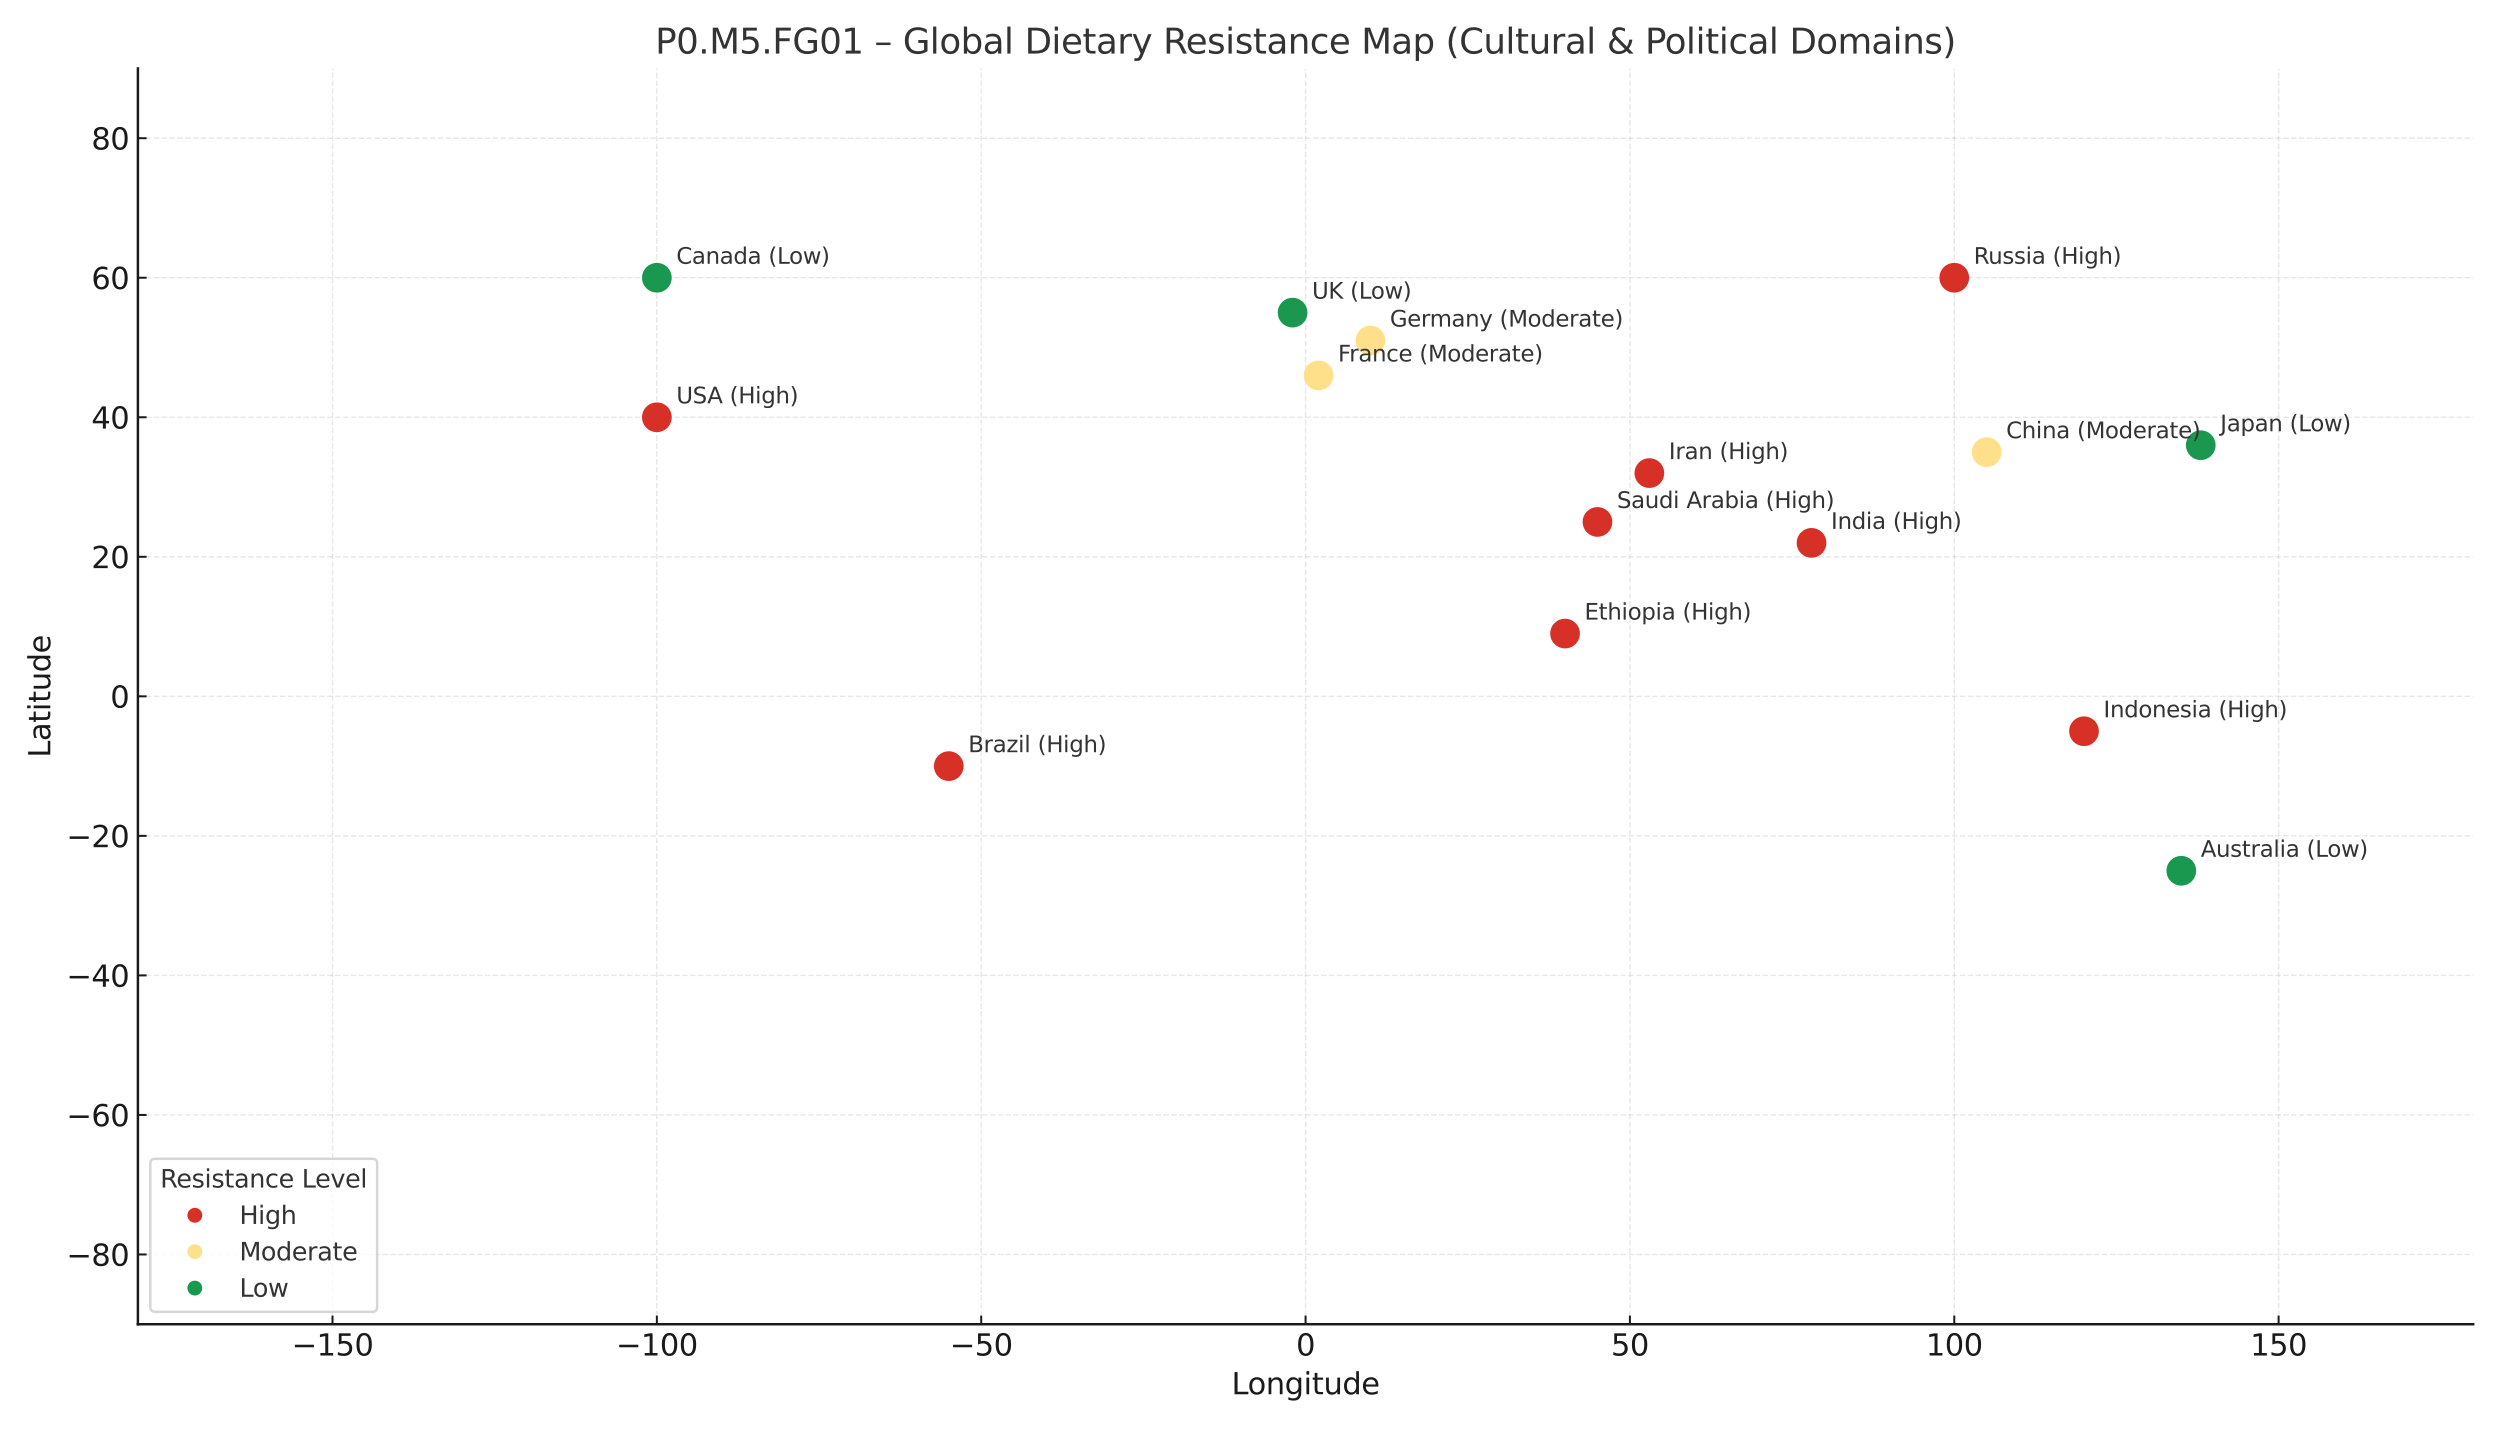<?xml version="1.0" encoding="utf-8" standalone="no"?>
<!DOCTYPE svg PUBLIC "-//W3C//DTD SVG 1.1//EN"
  "http://www.w3.org/Graphics/SVG/1.1/DTD/svg11.dtd">
<svg xmlns:xlink="http://www.w3.org/1999/xlink" width="1008pt" height="576pt" viewBox="0 0 1008 576" xmlns="http://www.w3.org/2000/svg" version="1.1">
 <defs>
  <style type="text/css">*{stroke-linejoin: round; stroke-linecap: butt}</style>
 </defs>
 <g id="figure_1">
  <g id="patch_1">
   <path d="M 0 576 
L 1008 576 
L 1008 0 
L 0 0 
z
" style="fill: #ffffff"/>
  </g>
  <g id="axes_1">
   <g id="patch_2">
    <path d="M 55.605 533.94 
L 997.2 533.94 
L 997.2 27.6 
L 55.605 27.6 
z
" style="fill: #ffffff"/>
   </g>
   <g id="matplotlib.axis_1">
    <g id="xtick_1">
     <g id="line2d_1">
      <path d="M 134.071 533.94 
L 134.071 27.6 
" clip-path="url(#pf8f046977d)" style="fill: none; stroke-dasharray: 2.22,0.96; stroke-dashoffset: 0; stroke: #b0b0b0; stroke-opacity: 0.3; stroke-width: 0.6"/>
     </g>
     <g id="line2d_2">
      <defs>
       <path id="me924669589" d="M 0 0 
L 0 -3.5 
" style="stroke: #1a1a1a; stroke-width: 0.8"/>
      </defs>
      <g>
       <use xlink:href="#me924669589" x="134.071" y="533.94" style="fill: #1a1a1a; stroke: #1a1a1a; stroke-width: 0.8"/>
      </g>
     </g>
     <g id="text_1">
      <!-- −150 -->
      <g style="fill: #1a1a1a" transform="translate(117.591 546.558) scale(0.12 -0.12)">
       <defs>
        <path id="DejaVuSans-2212" d="M 678 2272 
L 4684 2272 
L 4684 1741 
L 678 1741 
L 678 2272 
z
" transform="scale(0.016)"/>
        <path id="DejaVuSans-31" d="M 794 531 
L 1825 531 
L 1825 4091 
L 703 3866 
L 703 4441 
L 1819 4666 
L 2450 4666 
L 2450 531 
L 3481 531 
L 3481 0 
L 794 0 
L 794 531 
z
" transform="scale(0.016)"/>
        <path id="DejaVuSans-35" d="M 691 4666 
L 3169 4666 
L 3169 4134 
L 1269 4134 
L 1269 2991 
Q 1406 3038 1543 3061 
Q 1681 3084 1819 3084 
Q 2600 3084 3056 2656 
Q 3513 2228 3513 1497 
Q 3513 744 3044 326 
Q 2575 -91 1722 -91 
Q 1428 -91 1123 -41 
Q 819 9 494 109 
L 494 744 
Q 775 591 1075 516 
Q 1375 441 1709 441 
Q 2250 441 2565 725 
Q 2881 1009 2881 1497 
Q 2881 1984 2565 2268 
Q 2250 2553 1709 2553 
Q 1456 2553 1204 2497 
Q 953 2441 691 2322 
L 691 4666 
z
" transform="scale(0.016)"/>
        <path id="DejaVuSans-30" d="M 2034 4250 
Q 1547 4250 1301 3770 
Q 1056 3291 1056 2328 
Q 1056 1369 1301 889 
Q 1547 409 2034 409 
Q 2525 409 2770 889 
Q 3016 1369 3016 2328 
Q 3016 3291 2770 3770 
Q 2525 4250 2034 4250 
z
M 2034 4750 
Q 2819 4750 3233 4129 
Q 3647 3509 3647 2328 
Q 3647 1150 3233 529 
Q 2819 -91 2034 -91 
Q 1250 -91 836 529 
Q 422 1150 422 2328 
Q 422 3509 836 4129 
Q 1250 4750 2034 4750 
z
" transform="scale(0.016)"/>
       </defs>
       <use xlink:href="#DejaVuSans-2212"/>
       <use xlink:href="#DejaVuSans-31" x="83.789"/>
       <use xlink:href="#DejaVuSans-35" x="147.412"/>
       <use xlink:href="#DejaVuSans-30" x="211.035"/>
      </g>
     </g>
    </g>
    <g id="xtick_2">
     <g id="line2d_3">
      <path d="M 264.848 533.94 
L 264.848 27.6 
" clip-path="url(#pf8f046977d)" style="fill: none; stroke-dasharray: 2.22,0.96; stroke-dashoffset: 0; stroke: #b0b0b0; stroke-opacity: 0.3; stroke-width: 0.6"/>
     </g>
     <g id="line2d_4">
      <g>
       <use xlink:href="#me924669589" x="264.848" y="533.94" style="fill: #1a1a1a; stroke: #1a1a1a; stroke-width: 0.8"/>
      </g>
     </g>
     <g id="text_2">
      <!-- −100 -->
      <g style="fill: #1a1a1a" transform="translate(248.368 546.558) scale(0.12 -0.12)">
       <use xlink:href="#DejaVuSans-2212"/>
       <use xlink:href="#DejaVuSans-31" x="83.789"/>
       <use xlink:href="#DejaVuSans-30" x="147.412"/>
       <use xlink:href="#DejaVuSans-30" x="211.035"/>
      </g>
     </g>
    </g>
    <g id="xtick_3">
     <g id="line2d_5">
      <path d="M 395.625 533.94 
L 395.625 27.6 
" clip-path="url(#pf8f046977d)" style="fill: none; stroke-dasharray: 2.22,0.96; stroke-dashoffset: 0; stroke: #b0b0b0; stroke-opacity: 0.3; stroke-width: 0.6"/>
     </g>
     <g id="line2d_6">
      <g>
       <use xlink:href="#me924669589" x="395.625" y="533.94" style="fill: #1a1a1a; stroke: #1a1a1a; stroke-width: 0.8"/>
      </g>
     </g>
     <g id="text_3">
      <!-- −50 -->
      <g style="fill: #1a1a1a" transform="translate(382.963 546.558) scale(0.12 -0.12)">
       <use xlink:href="#DejaVuSans-2212"/>
       <use xlink:href="#DejaVuSans-35" x="83.789"/>
       <use xlink:href="#DejaVuSans-30" x="147.412"/>
      </g>
     </g>
    </g>
    <g id="xtick_4">
     <g id="line2d_7">
      <path d="M 526.403 533.94 
L 526.403 27.6 
" clip-path="url(#pf8f046977d)" style="fill: none; stroke-dasharray: 2.22,0.96; stroke-dashoffset: 0; stroke: #b0b0b0; stroke-opacity: 0.3; stroke-width: 0.6"/>
     </g>
     <g id="line2d_8">
      <g>
       <use xlink:href="#me924669589" x="526.403" y="533.94" style="fill: #1a1a1a; stroke: #1a1a1a; stroke-width: 0.8"/>
      </g>
     </g>
     <g id="text_4">
      <!-- 0 -->
      <g style="fill: #1a1a1a" transform="translate(522.585 546.558) scale(0.12 -0.12)">
       <use xlink:href="#DejaVuSans-30"/>
      </g>
     </g>
    </g>
    <g id="xtick_5">
     <g id="line2d_9">
      <path d="M 657.18 533.94 
L 657.18 27.6 
" clip-path="url(#pf8f046977d)" style="fill: none; stroke-dasharray: 2.22,0.96; stroke-dashoffset: 0; stroke: #b0b0b0; stroke-opacity: 0.3; stroke-width: 0.6"/>
     </g>
     <g id="line2d_10">
      <g>
       <use xlink:href="#me924669589" x="657.18" y="533.94" style="fill: #1a1a1a; stroke: #1a1a1a; stroke-width: 0.8"/>
      </g>
     </g>
     <g id="text_5">
      <!-- 50 -->
      <g style="fill: #1a1a1a" transform="translate(649.545 546.558) scale(0.12 -0.12)">
       <use xlink:href="#DejaVuSans-35"/>
       <use xlink:href="#DejaVuSans-30" x="63.623"/>
      </g>
     </g>
    </g>
    <g id="xtick_6">
     <g id="line2d_11">
      <path d="M 787.957 533.94 
L 787.957 27.6 
" clip-path="url(#pf8f046977d)" style="fill: none; stroke-dasharray: 2.22,0.96; stroke-dashoffset: 0; stroke: #b0b0b0; stroke-opacity: 0.3; stroke-width: 0.6"/>
     </g>
     <g id="line2d_12">
      <g>
       <use xlink:href="#me924669589" x="787.957" y="533.94" style="fill: #1a1a1a; stroke: #1a1a1a; stroke-width: 0.8"/>
      </g>
     </g>
     <g id="text_6">
      <!-- 100 -->
      <g style="fill: #1a1a1a" transform="translate(776.504 546.558) scale(0.12 -0.12)">
       <use xlink:href="#DejaVuSans-31"/>
       <use xlink:href="#DejaVuSans-30" x="63.623"/>
       <use xlink:href="#DejaVuSans-30" x="127.246"/>
      </g>
     </g>
    </g>
    <g id="xtick_7">
     <g id="line2d_13">
      <path d="M 918.734 533.94 
L 918.734 27.6 
" clip-path="url(#pf8f046977d)" style="fill: none; stroke-dasharray: 2.22,0.96; stroke-dashoffset: 0; stroke: #b0b0b0; stroke-opacity: 0.3; stroke-width: 0.6"/>
     </g>
     <g id="line2d_14">
      <g>
       <use xlink:href="#me924669589" x="918.734" y="533.94" style="fill: #1a1a1a; stroke: #1a1a1a; stroke-width: 0.8"/>
      </g>
     </g>
     <g id="text_7">
      <!-- 150 -->
      <g style="fill: #1a1a1a" transform="translate(907.281 546.558) scale(0.12 -0.12)">
       <use xlink:href="#DejaVuSans-31"/>
       <use xlink:href="#DejaVuSans-35" x="63.623"/>
       <use xlink:href="#DejaVuSans-30" x="127.246"/>
      </g>
     </g>
    </g>
    <g id="text_8">
     <!-- Longitude -->
     <g style="fill: #1a1a1a" transform="translate(496.559 562.172) scale(0.12 -0.12)">
      <defs>
       <path id="DejaVuSans-4c" d="M 628 4666 
L 1259 4666 
L 1259 531 
L 3531 531 
L 3531 0 
L 628 0 
L 628 4666 
z
" transform="scale(0.016)"/>
       <path id="DejaVuSans-6f" d="M 1959 3097 
Q 1497 3097 1228 2736 
Q 959 2375 959 1747 
Q 959 1119 1226 758 
Q 1494 397 1959 397 
Q 2419 397 2687 759 
Q 2956 1122 2956 1747 
Q 2956 2369 2687 2733 
Q 2419 3097 1959 3097 
z
M 1959 3584 
Q 2709 3584 3137 3096 
Q 3566 2609 3566 1747 
Q 3566 888 3137 398 
Q 2709 -91 1959 -91 
Q 1206 -91 779 398 
Q 353 888 353 1747 
Q 353 2609 779 3096 
Q 1206 3584 1959 3584 
z
" transform="scale(0.016)"/>
       <path id="DejaVuSans-6e" d="M 3513 2113 
L 3513 0 
L 2938 0 
L 2938 2094 
Q 2938 2591 2744 2837 
Q 2550 3084 2163 3084 
Q 1697 3084 1428 2787 
Q 1159 2491 1159 1978 
L 1159 0 
L 581 0 
L 581 3500 
L 1159 3500 
L 1159 2956 
Q 1366 3272 1645 3428 
Q 1925 3584 2291 3584 
Q 2894 3584 3203 3211 
Q 3513 2838 3513 2113 
z
" transform="scale(0.016)"/>
       <path id="DejaVuSans-67" d="M 2906 1791 
Q 2906 2416 2648 2759 
Q 2391 3103 1925 3103 
Q 1463 3103 1205 2759 
Q 947 2416 947 1791 
Q 947 1169 1205 825 
Q 1463 481 1925 481 
Q 2391 481 2648 825 
Q 2906 1169 2906 1791 
z
M 3481 434 
Q 3481 -459 3084 -895 
Q 2688 -1331 1869 -1331 
Q 1566 -1331 1297 -1286 
Q 1028 -1241 775 -1147 
L 775 -588 
Q 1028 -725 1275 -790 
Q 1522 -856 1778 -856 
Q 2344 -856 2625 -561 
Q 2906 -266 2906 331 
L 2906 616 
Q 2728 306 2450 153 
Q 2172 0 1784 0 
Q 1141 0 747 490 
Q 353 981 353 1791 
Q 353 2603 747 3093 
Q 1141 3584 1784 3584 
Q 2172 3584 2450 3431 
Q 2728 3278 2906 2969 
L 2906 3500 
L 3481 3500 
L 3481 434 
z
" transform="scale(0.016)"/>
       <path id="DejaVuSans-69" d="M 603 3500 
L 1178 3500 
L 1178 0 
L 603 0 
L 603 3500 
z
M 603 4863 
L 1178 4863 
L 1178 4134 
L 603 4134 
L 603 4863 
z
" transform="scale(0.016)"/>
       <path id="DejaVuSans-74" d="M 1172 4494 
L 1172 3500 
L 2356 3500 
L 2356 3053 
L 1172 3053 
L 1172 1153 
Q 1172 725 1289 603 
Q 1406 481 1766 481 
L 2356 481 
L 2356 0 
L 1766 0 
Q 1100 0 847 248 
Q 594 497 594 1153 
L 594 3053 
L 172 3053 
L 172 3500 
L 594 3500 
L 594 4494 
L 1172 4494 
z
" transform="scale(0.016)"/>
       <path id="DejaVuSans-75" d="M 544 1381 
L 544 3500 
L 1119 3500 
L 1119 1403 
Q 1119 906 1312 657 
Q 1506 409 1894 409 
Q 2359 409 2629 706 
Q 2900 1003 2900 1516 
L 2900 3500 
L 3475 3500 
L 3475 0 
L 2900 0 
L 2900 538 
Q 2691 219 2414 64 
Q 2138 -91 1772 -91 
Q 1169 -91 856 284 
Q 544 659 544 1381 
z
M 1991 3584 
L 1991 3584 
z
" transform="scale(0.016)"/>
       <path id="DejaVuSans-64" d="M 2906 2969 
L 2906 4863 
L 3481 4863 
L 3481 0 
L 2906 0 
L 2906 525 
Q 2725 213 2448 61 
Q 2172 -91 1784 -91 
Q 1150 -91 751 415 
Q 353 922 353 1747 
Q 353 2572 751 3078 
Q 1150 3584 1784 3584 
Q 2172 3584 2448 3432 
Q 2725 3281 2906 2969 
z
M 947 1747 
Q 947 1113 1208 752 
Q 1469 391 1925 391 
Q 2381 391 2643 752 
Q 2906 1113 2906 1747 
Q 2906 2381 2643 2742 
Q 2381 3103 1925 3103 
Q 1469 3103 1208 2742 
Q 947 2381 947 1747 
z
" transform="scale(0.016)"/>
       <path id="DejaVuSans-65" d="M 3597 1894 
L 3597 1613 
L 953 1613 
Q 991 1019 1311 708 
Q 1631 397 2203 397 
Q 2534 397 2845 478 
Q 3156 559 3463 722 
L 3463 178 
Q 3153 47 2828 -22 
Q 2503 -91 2169 -91 
Q 1331 -91 842 396 
Q 353 884 353 1716 
Q 353 2575 817 3079 
Q 1281 3584 2069 3584 
Q 2775 3584 3186 3129 
Q 3597 2675 3597 1894 
z
M 3022 2063 
Q 3016 2534 2758 2815 
Q 2500 3097 2075 3097 
Q 1594 3097 1305 2825 
Q 1016 2553 972 2059 
L 3022 2063 
z
" transform="scale(0.016)"/>
      </defs>
      <use xlink:href="#DejaVuSans-4c"/>
      <use xlink:href="#DejaVuSans-6f" x="53.963"/>
      <use xlink:href="#DejaVuSans-6e" x="115.145"/>
      <use xlink:href="#DejaVuSans-67" x="178.523"/>
      <use xlink:href="#DejaVuSans-69" x="242"/>
      <use xlink:href="#DejaVuSans-74" x="269.783"/>
      <use xlink:href="#DejaVuSans-75" x="308.992"/>
      <use xlink:href="#DejaVuSans-64" x="372.371"/>
      <use xlink:href="#DejaVuSans-65" x="435.848"/>
     </g>
    </g>
   </g>
   <g id="matplotlib.axis_2">
    <g id="ytick_1">
     <g id="line2d_15">
      <path d="M 55.605 505.81 
L 997.2 505.81 
" clip-path="url(#pf8f046977d)" style="fill: none; stroke-dasharray: 2.22,0.96; stroke-dashoffset: 0; stroke: #b0b0b0; stroke-opacity: 0.3; stroke-width: 0.6"/>
     </g>
     <g id="line2d_16">
      <defs>
       <path id="m0f6e912677" d="M 0 0 
L 3.5 0 
" style="stroke: #1a1a1a; stroke-width: 0.8"/>
      </defs>
      <g>
       <use xlink:href="#m0f6e912677" x="55.605" y="505.81" style="fill: #1a1a1a; stroke: #1a1a1a; stroke-width: 0.8"/>
      </g>
     </g>
     <g id="text_9">
      <!-- −80 -->
      <g style="fill: #1a1a1a" transform="translate(26.779 510.369) scale(0.12 -0.12)">
       <defs>
        <path id="DejaVuSans-38" d="M 2034 2216 
Q 1584 2216 1326 1975 
Q 1069 1734 1069 1313 
Q 1069 891 1326 650 
Q 1584 409 2034 409 
Q 2484 409 2743 651 
Q 3003 894 3003 1313 
Q 3003 1734 2745 1975 
Q 2488 2216 2034 2216 
z
M 1403 2484 
Q 997 2584 770 2862 
Q 544 3141 544 3541 
Q 544 4100 942 4425 
Q 1341 4750 2034 4750 
Q 2731 4750 3128 4425 
Q 3525 4100 3525 3541 
Q 3525 3141 3298 2862 
Q 3072 2584 2669 2484 
Q 3125 2378 3379 2068 
Q 3634 1759 3634 1313 
Q 3634 634 3220 271 
Q 2806 -91 2034 -91 
Q 1263 -91 848 271 
Q 434 634 434 1313 
Q 434 1759 690 2068 
Q 947 2378 1403 2484 
z
M 1172 3481 
Q 1172 3119 1398 2916 
Q 1625 2713 2034 2713 
Q 2441 2713 2670 2916 
Q 2900 3119 2900 3481 
Q 2900 3844 2670 4047 
Q 2441 4250 2034 4250 
Q 1625 4250 1398 4047 
Q 1172 3844 1172 3481 
z
" transform="scale(0.016)"/>
       </defs>
       <use xlink:href="#DejaVuSans-2212"/>
       <use xlink:href="#DejaVuSans-38" x="83.789"/>
       <use xlink:href="#DejaVuSans-30" x="147.412"/>
      </g>
     </g>
    </g>
    <g id="ytick_2">
     <g id="line2d_17">
      <path d="M 55.605 449.55 
L 997.2 449.55 
" clip-path="url(#pf8f046977d)" style="fill: none; stroke-dasharray: 2.22,0.96; stroke-dashoffset: 0; stroke: #b0b0b0; stroke-opacity: 0.3; stroke-width: 0.6"/>
     </g>
     <g id="line2d_18">
      <g>
       <use xlink:href="#m0f6e912677" x="55.605" y="449.55" style="fill: #1a1a1a; stroke: #1a1a1a; stroke-width: 0.8"/>
      </g>
     </g>
     <g id="text_10">
      <!-- −60 -->
      <g style="fill: #1a1a1a" transform="translate(26.779 454.109) scale(0.12 -0.12)">
       <defs>
        <path id="DejaVuSans-36" d="M 2113 2584 
Q 1688 2584 1439 2293 
Q 1191 2003 1191 1497 
Q 1191 994 1439 701 
Q 1688 409 2113 409 
Q 2538 409 2786 701 
Q 3034 994 3034 1497 
Q 3034 2003 2786 2293 
Q 2538 2584 2113 2584 
z
M 3366 4563 
L 3366 3988 
Q 3128 4100 2886 4159 
Q 2644 4219 2406 4219 
Q 1781 4219 1451 3797 
Q 1122 3375 1075 2522 
Q 1259 2794 1537 2939 
Q 1816 3084 2150 3084 
Q 2853 3084 3261 2657 
Q 3669 2231 3669 1497 
Q 3669 778 3244 343 
Q 2819 -91 2113 -91 
Q 1303 -91 875 529 
Q 447 1150 447 2328 
Q 447 3434 972 4092 
Q 1497 4750 2381 4750 
Q 2619 4750 2861 4703 
Q 3103 4656 3366 4563 
z
" transform="scale(0.016)"/>
       </defs>
       <use xlink:href="#DejaVuSans-2212"/>
       <use xlink:href="#DejaVuSans-36" x="83.789"/>
       <use xlink:href="#DejaVuSans-30" x="147.412"/>
      </g>
     </g>
    </g>
    <g id="ytick_3">
     <g id="line2d_19">
      <path d="M 55.605 393.29 
L 997.2 393.29 
" clip-path="url(#pf8f046977d)" style="fill: none; stroke-dasharray: 2.22,0.96; stroke-dashoffset: 0; stroke: #b0b0b0; stroke-opacity: 0.3; stroke-width: 0.6"/>
     </g>
     <g id="line2d_20">
      <g>
       <use xlink:href="#m0f6e912677" x="55.605" y="393.29" style="fill: #1a1a1a; stroke: #1a1a1a; stroke-width: 0.8"/>
      </g>
     </g>
     <g id="text_11">
      <!-- −40 -->
      <g style="fill: #1a1a1a" transform="translate(26.779 397.849) scale(0.12 -0.12)">
       <defs>
        <path id="DejaVuSans-34" d="M 2419 4116 
L 825 1625 
L 2419 1625 
L 2419 4116 
z
M 2253 4666 
L 3047 4666 
L 3047 1625 
L 3713 1625 
L 3713 1100 
L 3047 1100 
L 3047 0 
L 2419 0 
L 2419 1100 
L 313 1100 
L 313 1709 
L 2253 4666 
z
" transform="scale(0.016)"/>
       </defs>
       <use xlink:href="#DejaVuSans-2212"/>
       <use xlink:href="#DejaVuSans-34" x="83.789"/>
       <use xlink:href="#DejaVuSans-30" x="147.412"/>
      </g>
     </g>
    </g>
    <g id="ytick_4">
     <g id="line2d_21">
      <path d="M 55.605 337.03 
L 997.2 337.03 
" clip-path="url(#pf8f046977d)" style="fill: none; stroke-dasharray: 2.22,0.96; stroke-dashoffset: 0; stroke: #b0b0b0; stroke-opacity: 0.3; stroke-width: 0.6"/>
     </g>
     <g id="line2d_22">
      <g>
       <use xlink:href="#m0f6e912677" x="55.605" y="337.03" style="fill: #1a1a1a; stroke: #1a1a1a; stroke-width: 0.8"/>
      </g>
     </g>
     <g id="text_12">
      <!-- −20 -->
      <g style="fill: #1a1a1a" transform="translate(26.779 341.589) scale(0.12 -0.12)">
       <defs>
        <path id="DejaVuSans-32" d="M 1228 531 
L 3431 531 
L 3431 0 
L 469 0 
L 469 531 
Q 828 903 1448 1529 
Q 2069 2156 2228 2338 
Q 2531 2678 2651 2914 
Q 2772 3150 2772 3378 
Q 2772 3750 2511 3984 
Q 2250 4219 1831 4219 
Q 1534 4219 1204 4116 
Q 875 4013 500 3803 
L 500 4441 
Q 881 4594 1212 4672 
Q 1544 4750 1819 4750 
Q 2544 4750 2975 4387 
Q 3406 4025 3406 3419 
Q 3406 3131 3298 2873 
Q 3191 2616 2906 2266 
Q 2828 2175 2409 1742 
Q 1991 1309 1228 531 
z
" transform="scale(0.016)"/>
       </defs>
       <use xlink:href="#DejaVuSans-2212"/>
       <use xlink:href="#DejaVuSans-32" x="83.789"/>
       <use xlink:href="#DejaVuSans-30" x="147.412"/>
      </g>
     </g>
    </g>
    <g id="ytick_5">
     <g id="line2d_23">
      <path d="M 55.605 280.77 
L 997.2 280.77 
" clip-path="url(#pf8f046977d)" style="fill: none; stroke-dasharray: 2.22,0.96; stroke-dashoffset: 0; stroke: #b0b0b0; stroke-opacity: 0.3; stroke-width: 0.6"/>
     </g>
     <g id="line2d_24">
      <g>
       <use xlink:href="#m0f6e912677" x="55.605" y="280.77" style="fill: #1a1a1a; stroke: #1a1a1a; stroke-width: 0.8"/>
      </g>
     </g>
     <g id="text_13">
      <!-- 0 -->
      <g style="fill: #1a1a1a" transform="translate(44.47 285.329) scale(0.12 -0.12)">
       <use xlink:href="#DejaVuSans-30"/>
      </g>
     </g>
    </g>
    <g id="ytick_6">
     <g id="line2d_25">
      <path d="M 55.605 224.51 
L 997.2 224.51 
" clip-path="url(#pf8f046977d)" style="fill: none; stroke-dasharray: 2.22,0.96; stroke-dashoffset: 0; stroke: #b0b0b0; stroke-opacity: 0.3; stroke-width: 0.6"/>
     </g>
     <g id="line2d_26">
      <g>
       <use xlink:href="#m0f6e912677" x="55.605" y="224.51" style="fill: #1a1a1a; stroke: #1a1a1a; stroke-width: 0.8"/>
      </g>
     </g>
     <g id="text_14">
      <!-- 20 -->
      <g style="fill: #1a1a1a" transform="translate(36.835 229.069) scale(0.12 -0.12)">
       <use xlink:href="#DejaVuSans-32"/>
       <use xlink:href="#DejaVuSans-30" x="63.623"/>
      </g>
     </g>
    </g>
    <g id="ytick_7">
     <g id="line2d_27">
      <path d="M 55.605 168.25 
L 997.2 168.25 
" clip-path="url(#pf8f046977d)" style="fill: none; stroke-dasharray: 2.22,0.96; stroke-dashoffset: 0; stroke: #b0b0b0; stroke-opacity: 0.3; stroke-width: 0.6"/>
     </g>
     <g id="line2d_28">
      <g>
       <use xlink:href="#m0f6e912677" x="55.605" y="168.25" style="fill: #1a1a1a; stroke: #1a1a1a; stroke-width: 0.8"/>
      </g>
     </g>
     <g id="text_15">
      <!-- 40 -->
      <g style="fill: #1a1a1a" transform="translate(36.835 172.809) scale(0.12 -0.12)">
       <use xlink:href="#DejaVuSans-34"/>
       <use xlink:href="#DejaVuSans-30" x="63.623"/>
      </g>
     </g>
    </g>
    <g id="ytick_8">
     <g id="line2d_29">
      <path d="M 55.605 111.99 
L 997.2 111.99 
" clip-path="url(#pf8f046977d)" style="fill: none; stroke-dasharray: 2.22,0.96; stroke-dashoffset: 0; stroke: #b0b0b0; stroke-opacity: 0.3; stroke-width: 0.6"/>
     </g>
     <g id="line2d_30">
      <g>
       <use xlink:href="#m0f6e912677" x="55.605" y="111.99" style="fill: #1a1a1a; stroke: #1a1a1a; stroke-width: 0.8"/>
      </g>
     </g>
     <g id="text_16">
      <!-- 60 -->
      <g style="fill: #1a1a1a" transform="translate(36.835 116.549) scale(0.12 -0.12)">
       <use xlink:href="#DejaVuSans-36"/>
       <use xlink:href="#DejaVuSans-30" x="63.623"/>
      </g>
     </g>
    </g>
    <g id="ytick_9">
     <g id="line2d_31">
      <path d="M 55.605 55.73 
L 997.2 55.73 
" clip-path="url(#pf8f046977d)" style="fill: none; stroke-dasharray: 2.22,0.96; stroke-dashoffset: 0; stroke: #b0b0b0; stroke-opacity: 0.3; stroke-width: 0.6"/>
     </g>
     <g id="line2d_32">
      <g>
       <use xlink:href="#m0f6e912677" x="55.605" y="55.73" style="fill: #1a1a1a; stroke: #1a1a1a; stroke-width: 0.8"/>
      </g>
     </g>
     <g id="text_17">
      <!-- 80 -->
      <g style="fill: #1a1a1a" transform="translate(36.835 60.289) scale(0.12 -0.12)">
       <use xlink:href="#DejaVuSans-38"/>
       <use xlink:href="#DejaVuSans-30" x="63.623"/>
      </g>
     </g>
    </g>
    <g id="text_18">
     <!-- Latitude -->
     <g style="fill: #1a1a1a" transform="translate(20.284 305.465) rotate(-90) scale(0.12 -0.12)">
      <defs>
       <path id="DejaVuSans-61" d="M 2194 1759 
Q 1497 1759 1228 1600 
Q 959 1441 959 1056 
Q 959 750 1161 570 
Q 1363 391 1709 391 
Q 2188 391 2477 730 
Q 2766 1069 2766 1631 
L 2766 1759 
L 2194 1759 
z
M 3341 1997 
L 3341 0 
L 2766 0 
L 2766 531 
Q 2569 213 2275 61 
Q 1981 -91 1556 -91 
Q 1019 -91 701 211 
Q 384 513 384 1019 
Q 384 1609 779 1909 
Q 1175 2209 1959 2209 
L 2766 2209 
L 2766 2266 
Q 2766 2663 2505 2880 
Q 2244 3097 1772 3097 
Q 1472 3097 1187 3025 
Q 903 2953 641 2809 
L 641 3341 
Q 956 3463 1253 3523 
Q 1550 3584 1831 3584 
Q 2591 3584 2966 3190 
Q 3341 2797 3341 1997 
z
" transform="scale(0.016)"/>
      </defs>
      <use xlink:href="#DejaVuSans-4c"/>
      <use xlink:href="#DejaVuSans-61" x="55.713"/>
      <use xlink:href="#DejaVuSans-74" x="116.992"/>
      <use xlink:href="#DejaVuSans-69" x="156.201"/>
      <use xlink:href="#DejaVuSans-74" x="183.984"/>
      <use xlink:href="#DejaVuSans-75" x="223.193"/>
      <use xlink:href="#DejaVuSans-64" x="286.572"/>
      <use xlink:href="#DejaVuSans-65" x="350.049"/>
     </g>
    </g>
   </g>
   <g id="line2d_33">
    <defs>
     <path id="mf4d706c4ee" d="M 0 6 
C 1.591 6 3.117 5.368 4.243 4.243 
C 5.368 3.117 6 1.591 6 0 
C 6 -1.591 5.368 -3.117 4.243 -4.243 
C 3.117 -5.368 1.591 -6 0 -6 
C -1.591 -6 -3.117 -5.368 -4.243 -4.243 
C -5.368 -3.117 -6 -1.591 -6 0 
C -6 1.591 -5.368 3.117 -4.243 4.243 
C -3.117 5.368 -1.591 6 0 6 
z
"/>
    </defs>
    <g clip-path="url(#pf8f046977d)">
     <use xlink:href="#mf4d706c4ee" x="264.848" y="168.25" style="fill: #d73027"/>
    </g>
   </g>
   <g id="line2d_34">
    <g clip-path="url(#pf8f046977d)">
     <use xlink:href="#mf4d706c4ee" x="382.548" y="308.9" style="fill: #d73027"/>
    </g>
   </g>
   <g id="line2d_35">
    <g clip-path="url(#pf8f046977d)">
     <use xlink:href="#mf4d706c4ee" x="730.415" y="218.884" style="fill: #d73027"/>
    </g>
   </g>
   <g id="line2d_36">
    <defs>
     <path id="m52979a9bc0" d="M 0 6 
C 1.591 6 3.117 5.368 4.243 4.243 
C 5.368 3.117 6 1.591 6 0 
C 6 -1.591 5.368 -3.117 4.243 -4.243 
C 3.117 -5.368 1.591 -6 0 -6 
C -1.591 -6 -3.117 -5.368 -4.243 -4.243 
C -5.368 -3.117 -6 -1.591 -6 0 
C -6 1.591 -5.368 3.117 -4.243 4.243 
C -3.117 5.368 -1.591 6 0 6 
z
"/>
    </defs>
    <g clip-path="url(#pf8f046977d)">
     <use xlink:href="#m52979a9bc0" x="801.034" y="182.315" style="fill: #fee08b"/>
    </g>
   </g>
   <g id="line2d_37">
    <g clip-path="url(#pf8f046977d)">
     <use xlink:href="#mf4d706c4ee" x="787.957" y="111.99" style="fill: #d73027"/>
    </g>
   </g>
   <g id="line2d_38">
    <g clip-path="url(#pf8f046977d)">
     <use xlink:href="#m52979a9bc0" x="531.634" y="151.372" style="fill: #fee08b"/>
    </g>
   </g>
   <g id="line2d_39">
    <g clip-path="url(#pf8f046977d)">
     <use xlink:href="#m52979a9bc0" x="552.558" y="137.307" style="fill: #fee08b"/>
    </g>
   </g>
   <g id="line2d_40">
    <defs>
     <path id="m2441754c48" d="M 0 6 
C 1.591 6 3.117 5.368 4.243 4.243 
C 5.368 3.117 6 1.591 6 0 
C 6 -1.591 5.368 -3.117 4.243 -4.243 
C 3.117 -5.368 1.591 -6 0 -6 
C -1.591 -6 -3.117 -5.368 -4.243 -4.243 
C -5.368 -3.117 -6 -1.591 -6 0 
C -6 1.591 -5.368 3.117 -4.243 4.243 
C -3.117 5.368 -1.591 6 0 6 
z
"/>
    </defs>
    <g clip-path="url(#pf8f046977d)">
     <use xlink:href="#m2441754c48" x="521.171" y="126.055" style="fill: #1a9850"/>
    </g>
   </g>
   <g id="line2d_41">
    <g clip-path="url(#pf8f046977d)">
     <use xlink:href="#m2441754c48" x="264.848" y="111.99" style="fill: #1a9850"/>
    </g>
   </g>
   <g id="line2d_42">
    <g clip-path="url(#pf8f046977d)">
     <use xlink:href="#m2441754c48" x="879.501" y="351.095" style="fill: #1a9850"/>
    </g>
   </g>
   <g id="line2d_43">
    <g clip-path="url(#pf8f046977d)">
     <use xlink:href="#mf4d706c4ee" x="631.024" y="255.453" style="fill: #d73027"/>
    </g>
   </g>
   <g id="line2d_44">
    <g clip-path="url(#pf8f046977d)">
     <use xlink:href="#mf4d706c4ee" x="840.268" y="294.835" style="fill: #d73027"/>
    </g>
   </g>
   <g id="line2d_45">
    <g clip-path="url(#pf8f046977d)">
     <use xlink:href="#m2441754c48" x="887.347" y="179.502" style="fill: #1a9850"/>
    </g>
   </g>
   <g id="line2d_46">
    <g clip-path="url(#pf8f046977d)">
     <use xlink:href="#mf4d706c4ee" x="644.102" y="210.445" style="fill: #d73027"/>
    </g>
   </g>
   <g id="line2d_47">
    <g clip-path="url(#pf8f046977d)">
     <use xlink:href="#mf4d706c4ee" x="665.026" y="190.754" style="fill: #d73027"/>
    </g>
   </g>
   <g id="line2d_48"/>
   <g id="line2d_49"/>
   <g id="line2d_50"/>
   <g id="patch_3">
    <path d="M 55.605 533.94 
L 55.605 27.6 
" style="fill: none; stroke: #1a1a1a; stroke-linejoin: miter; stroke-linecap: square"/>
   </g>
   <g id="patch_4">
    <path d="M 55.605 533.94 
L 997.2 533.94 
" style="fill: none; stroke: #1a1a1a; stroke-linejoin: miter; stroke-linecap: square"/>
   </g>
   <g id="text_19">
    <!-- USA (High) -->
    <g style="fill: #333333" transform="translate(272.695 162.624) scale(0.09 -0.09)">
     <defs>
      <path id="DejaVuSans-55" d="M 556 4666 
L 1191 4666 
L 1191 1831 
Q 1191 1081 1462 751 
Q 1734 422 2344 422 
Q 2950 422 3222 751 
Q 3494 1081 3494 1831 
L 3494 4666 
L 4128 4666 
L 4128 1753 
Q 4128 841 3676 375 
Q 3225 -91 2344 -91 
Q 1459 -91 1007 375 
Q 556 841 556 1753 
L 556 4666 
z
" transform="scale(0.016)"/>
      <path id="DejaVuSans-53" d="M 3425 4513 
L 3425 3897 
Q 3066 4069 2747 4153 
Q 2428 4238 2131 4238 
Q 1616 4238 1336 4038 
Q 1056 3838 1056 3469 
Q 1056 3159 1242 3001 
Q 1428 2844 1947 2747 
L 2328 2669 
Q 3034 2534 3370 2195 
Q 3706 1856 3706 1288 
Q 3706 609 3251 259 
Q 2797 -91 1919 -91 
Q 1588 -91 1214 -16 
Q 841 59 441 206 
L 441 856 
Q 825 641 1194 531 
Q 1563 422 1919 422 
Q 2459 422 2753 634 
Q 3047 847 3047 1241 
Q 3047 1584 2836 1778 
Q 2625 1972 2144 2069 
L 1759 2144 
Q 1053 2284 737 2584 
Q 422 2884 422 3419 
Q 422 4038 858 4394 
Q 1294 4750 2059 4750 
Q 2388 4750 2728 4690 
Q 3069 4631 3425 4513 
z
" transform="scale(0.016)"/>
      <path id="DejaVuSans-41" d="M 2188 4044 
L 1331 1722 
L 3047 1722 
L 2188 4044 
z
M 1831 4666 
L 2547 4666 
L 4325 0 
L 3669 0 
L 3244 1197 
L 1141 1197 
L 716 0 
L 50 0 
L 1831 4666 
z
" transform="scale(0.016)"/>
      <path id="DejaVuSans-20" transform="scale(0.016)"/>
      <path id="DejaVuSans-28" d="M 1984 4856 
Q 1566 4138 1362 3434 
Q 1159 2731 1159 2009 
Q 1159 1288 1364 580 
Q 1569 -128 1984 -844 
L 1484 -844 
Q 1016 -109 783 600 
Q 550 1309 550 2009 
Q 550 2706 781 3412 
Q 1013 4119 1484 4856 
L 1984 4856 
z
" transform="scale(0.016)"/>
      <path id="DejaVuSans-48" d="M 628 4666 
L 1259 4666 
L 1259 2753 
L 3553 2753 
L 3553 4666 
L 4184 4666 
L 4184 0 
L 3553 0 
L 3553 2222 
L 1259 2222 
L 1259 0 
L 628 0 
L 628 4666 
z
" transform="scale(0.016)"/>
      <path id="DejaVuSans-68" d="M 3513 2113 
L 3513 0 
L 2938 0 
L 2938 2094 
Q 2938 2591 2744 2837 
Q 2550 3084 2163 3084 
Q 1697 3084 1428 2787 
Q 1159 2491 1159 1978 
L 1159 0 
L 581 0 
L 581 4863 
L 1159 4863 
L 1159 2956 
Q 1366 3272 1645 3428 
Q 1925 3584 2291 3584 
Q 2894 3584 3203 3211 
Q 3513 2838 3513 2113 
z
" transform="scale(0.016)"/>
      <path id="DejaVuSans-29" d="M 513 4856 
L 1013 4856 
Q 1481 4119 1714 3412 
Q 1947 2706 1947 2009 
Q 1947 1309 1714 600 
Q 1481 -109 1013 -844 
L 513 -844 
Q 928 -128 1133 580 
Q 1338 1288 1338 2009 
Q 1338 2731 1133 3434 
Q 928 4138 513 4856 
z
" transform="scale(0.016)"/>
     </defs>
     <use xlink:href="#DejaVuSans-55"/>
     <use xlink:href="#DejaVuSans-53" x="73.193"/>
     <use xlink:href="#DejaVuSans-41" x="138.545"/>
     <use xlink:href="#DejaVuSans-20" x="206.953"/>
     <use xlink:href="#DejaVuSans-28" x="238.74"/>
     <use xlink:href="#DejaVuSans-48" x="277.754"/>
     <use xlink:href="#DejaVuSans-69" x="352.949"/>
     <use xlink:href="#DejaVuSans-67" x="380.732"/>
     <use xlink:href="#DejaVuSans-68" x="444.209"/>
     <use xlink:href="#DejaVuSans-29" x="507.588"/>
    </g>
   </g>
   <g id="text_20">
    <!-- Brazil (High) -->
    <g style="fill: #333333" transform="translate(390.394 303.274) scale(0.09 -0.09)">
     <defs>
      <path id="DejaVuSans-42" d="M 1259 2228 
L 1259 519 
L 2272 519 
Q 2781 519 3026 730 
Q 3272 941 3272 1375 
Q 3272 1813 3026 2020 
Q 2781 2228 2272 2228 
L 1259 2228 
z
M 1259 4147 
L 1259 2741 
L 2194 2741 
Q 2656 2741 2882 2914 
Q 3109 3088 3109 3444 
Q 3109 3797 2882 3972 
Q 2656 4147 2194 4147 
L 1259 4147 
z
M 628 4666 
L 2241 4666 
Q 2963 4666 3353 4366 
Q 3744 4066 3744 3513 
Q 3744 3084 3544 2831 
Q 3344 2578 2956 2516 
Q 3422 2416 3680 2098 
Q 3938 1781 3938 1306 
Q 3938 681 3513 340 
Q 3088 0 2303 0 
L 628 0 
L 628 4666 
z
" transform="scale(0.016)"/>
      <path id="DejaVuSans-72" d="M 2631 2963 
Q 2534 3019 2420 3045 
Q 2306 3072 2169 3072 
Q 1681 3072 1420 2755 
Q 1159 2438 1159 1844 
L 1159 0 
L 581 0 
L 581 3500 
L 1159 3500 
L 1159 2956 
Q 1341 3275 1631 3429 
Q 1922 3584 2338 3584 
Q 2397 3584 2469 3576 
Q 2541 3569 2628 3553 
L 2631 2963 
z
" transform="scale(0.016)"/>
      <path id="DejaVuSans-7a" d="M 353 3500 
L 3084 3500 
L 3084 2975 
L 922 459 
L 3084 459 
L 3084 0 
L 275 0 
L 275 525 
L 2438 3041 
L 353 3041 
L 353 3500 
z
" transform="scale(0.016)"/>
      <path id="DejaVuSans-6c" d="M 603 4863 
L 1178 4863 
L 1178 0 
L 603 0 
L 603 4863 
z
" transform="scale(0.016)"/>
     </defs>
     <use xlink:href="#DejaVuSans-42"/>
     <use xlink:href="#DejaVuSans-72" x="68.604"/>
     <use xlink:href="#DejaVuSans-61" x="109.717"/>
     <use xlink:href="#DejaVuSans-7a" x="170.996"/>
     <use xlink:href="#DejaVuSans-69" x="223.486"/>
     <use xlink:href="#DejaVuSans-6c" x="251.27"/>
     <use xlink:href="#DejaVuSans-20" x="279.053"/>
     <use xlink:href="#DejaVuSans-28" x="310.84"/>
     <use xlink:href="#DejaVuSans-48" x="349.854"/>
     <use xlink:href="#DejaVuSans-69" x="425.049"/>
     <use xlink:href="#DejaVuSans-67" x="452.832"/>
     <use xlink:href="#DejaVuSans-68" x="516.309"/>
     <use xlink:href="#DejaVuSans-29" x="579.688"/>
    </g>
   </g>
   <g id="text_21">
    <!-- India (High) -->
    <g style="fill: #333333" transform="translate(738.261 213.258) scale(0.09 -0.09)">
     <defs>
      <path id="DejaVuSans-49" d="M 628 4666 
L 1259 4666 
L 1259 0 
L 628 0 
L 628 4666 
z
" transform="scale(0.016)"/>
     </defs>
     <use xlink:href="#DejaVuSans-49"/>
     <use xlink:href="#DejaVuSans-6e" x="29.492"/>
     <use xlink:href="#DejaVuSans-64" x="92.871"/>
     <use xlink:href="#DejaVuSans-69" x="156.348"/>
     <use xlink:href="#DejaVuSans-61" x="184.131"/>
     <use xlink:href="#DejaVuSans-20" x="245.41"/>
     <use xlink:href="#DejaVuSans-28" x="277.197"/>
     <use xlink:href="#DejaVuSans-48" x="316.211"/>
     <use xlink:href="#DejaVuSans-69" x="391.406"/>
     <use xlink:href="#DejaVuSans-67" x="419.189"/>
     <use xlink:href="#DejaVuSans-68" x="482.666"/>
     <use xlink:href="#DejaVuSans-29" x="546.045"/>
    </g>
   </g>
   <g id="text_22">
    <!-- China (Moderate) -->
    <g style="fill: #333333" transform="translate(808.881 176.689) scale(0.09 -0.09)">
     <defs>
      <path id="DejaVuSans-43" d="M 4122 4306 
L 4122 3641 
Q 3803 3938 3442 4084 
Q 3081 4231 2675 4231 
Q 1875 4231 1450 3742 
Q 1025 3253 1025 2328 
Q 1025 1406 1450 917 
Q 1875 428 2675 428 
Q 3081 428 3442 575 
Q 3803 722 4122 1019 
L 4122 359 
Q 3791 134 3420 21 
Q 3050 -91 2638 -91 
Q 1578 -91 968 557 
Q 359 1206 359 2328 
Q 359 3453 968 4101 
Q 1578 4750 2638 4750 
Q 3056 4750 3426 4639 
Q 3797 4528 4122 4306 
z
" transform="scale(0.016)"/>
      <path id="DejaVuSans-4d" d="M 628 4666 
L 1569 4666 
L 2759 1491 
L 3956 4666 
L 4897 4666 
L 4897 0 
L 4281 0 
L 4281 4097 
L 3078 897 
L 2444 897 
L 1241 4097 
L 1241 0 
L 628 0 
L 628 4666 
z
" transform="scale(0.016)"/>
     </defs>
     <use xlink:href="#DejaVuSans-43"/>
     <use xlink:href="#DejaVuSans-68" x="69.824"/>
     <use xlink:href="#DejaVuSans-69" x="133.203"/>
     <use xlink:href="#DejaVuSans-6e" x="160.986"/>
     <use xlink:href="#DejaVuSans-61" x="224.365"/>
     <use xlink:href="#DejaVuSans-20" x="285.645"/>
     <use xlink:href="#DejaVuSans-28" x="317.432"/>
     <use xlink:href="#DejaVuSans-4d" x="356.445"/>
     <use xlink:href="#DejaVuSans-6f" x="442.725"/>
     <use xlink:href="#DejaVuSans-64" x="503.906"/>
     <use xlink:href="#DejaVuSans-65" x="567.383"/>
     <use xlink:href="#DejaVuSans-72" x="628.906"/>
     <use xlink:href="#DejaVuSans-61" x="670.02"/>
     <use xlink:href="#DejaVuSans-74" x="731.299"/>
     <use xlink:href="#DejaVuSans-65" x="770.508"/>
     <use xlink:href="#DejaVuSans-29" x="832.031"/>
    </g>
   </g>
   <g id="text_23">
    <!-- Russia (High) -->
    <g style="fill: #333333" transform="translate(795.803 106.364) scale(0.09 -0.09)">
     <defs>
      <path id="DejaVuSans-52" d="M 2841 2188 
Q 3044 2119 3236 1894 
Q 3428 1669 3622 1275 
L 4263 0 
L 3584 0 
L 2988 1197 
Q 2756 1666 2539 1819 
Q 2322 1972 1947 1972 
L 1259 1972 
L 1259 0 
L 628 0 
L 628 4666 
L 2053 4666 
Q 2853 4666 3247 4331 
Q 3641 3997 3641 3322 
Q 3641 2881 3436 2590 
Q 3231 2300 2841 2188 
z
M 1259 4147 
L 1259 2491 
L 2053 2491 
Q 2509 2491 2742 2702 
Q 2975 2913 2975 3322 
Q 2975 3731 2742 3939 
Q 2509 4147 2053 4147 
L 1259 4147 
z
" transform="scale(0.016)"/>
      <path id="DejaVuSans-73" d="M 2834 3397 
L 2834 2853 
Q 2591 2978 2328 3040 
Q 2066 3103 1784 3103 
Q 1356 3103 1142 2972 
Q 928 2841 928 2578 
Q 928 2378 1081 2264 
Q 1234 2150 1697 2047 
L 1894 2003 
Q 2506 1872 2764 1633 
Q 3022 1394 3022 966 
Q 3022 478 2636 193 
Q 2250 -91 1575 -91 
Q 1294 -91 989 -36 
Q 684 19 347 128 
L 347 722 
Q 666 556 975 473 
Q 1284 391 1588 391 
Q 1994 391 2212 530 
Q 2431 669 2431 922 
Q 2431 1156 2273 1281 
Q 2116 1406 1581 1522 
L 1381 1569 
Q 847 1681 609 1914 
Q 372 2147 372 2553 
Q 372 3047 722 3315 
Q 1072 3584 1716 3584 
Q 2034 3584 2315 3537 
Q 2597 3491 2834 3397 
z
" transform="scale(0.016)"/>
     </defs>
     <use xlink:href="#DejaVuSans-52"/>
     <use xlink:href="#DejaVuSans-75" x="64.982"/>
     <use xlink:href="#DejaVuSans-73" x="128.361"/>
     <use xlink:href="#DejaVuSans-73" x="180.461"/>
     <use xlink:href="#DejaVuSans-69" x="232.561"/>
     <use xlink:href="#DejaVuSans-61" x="260.344"/>
     <use xlink:href="#DejaVuSans-20" x="321.623"/>
     <use xlink:href="#DejaVuSans-28" x="353.41"/>
     <use xlink:href="#DejaVuSans-48" x="392.424"/>
     <use xlink:href="#DejaVuSans-69" x="467.619"/>
     <use xlink:href="#DejaVuSans-67" x="495.402"/>
     <use xlink:href="#DejaVuSans-68" x="558.879"/>
     <use xlink:href="#DejaVuSans-29" x="622.258"/>
    </g>
   </g>
   <g id="text_24">
    <!-- France (Moderate) -->
    <g style="fill: #333333" transform="translate(539.48 145.746) scale(0.09 -0.09)">
     <defs>
      <path id="DejaVuSans-46" d="M 628 4666 
L 3309 4666 
L 3309 4134 
L 1259 4134 
L 1259 2759 
L 3109 2759 
L 3109 2228 
L 1259 2228 
L 1259 0 
L 628 0 
L 628 4666 
z
" transform="scale(0.016)"/>
      <path id="DejaVuSans-63" d="M 3122 3366 
L 3122 2828 
Q 2878 2963 2633 3030 
Q 2388 3097 2138 3097 
Q 1578 3097 1268 2742 
Q 959 2388 959 1747 
Q 959 1106 1268 751 
Q 1578 397 2138 397 
Q 2388 397 2633 464 
Q 2878 531 3122 666 
L 3122 134 
Q 2881 22 2623 -34 
Q 2366 -91 2075 -91 
Q 1284 -91 818 406 
Q 353 903 353 1747 
Q 353 2603 823 3093 
Q 1294 3584 2113 3584 
Q 2378 3584 2631 3529 
Q 2884 3475 3122 3366 
z
" transform="scale(0.016)"/>
     </defs>
     <use xlink:href="#DejaVuSans-46"/>
     <use xlink:href="#DejaVuSans-72" x="50.27"/>
     <use xlink:href="#DejaVuSans-61" x="91.383"/>
     <use xlink:href="#DejaVuSans-6e" x="152.662"/>
     <use xlink:href="#DejaVuSans-63" x="216.041"/>
     <use xlink:href="#DejaVuSans-65" x="271.021"/>
     <use xlink:href="#DejaVuSans-20" x="332.545"/>
     <use xlink:href="#DejaVuSans-28" x="364.332"/>
     <use xlink:href="#DejaVuSans-4d" x="403.346"/>
     <use xlink:href="#DejaVuSans-6f" x="489.625"/>
     <use xlink:href="#DejaVuSans-64" x="550.807"/>
     <use xlink:href="#DejaVuSans-65" x="614.283"/>
     <use xlink:href="#DejaVuSans-72" x="675.807"/>
     <use xlink:href="#DejaVuSans-61" x="716.92"/>
     <use xlink:href="#DejaVuSans-74" x="778.199"/>
     <use xlink:href="#DejaVuSans-65" x="817.408"/>
     <use xlink:href="#DejaVuSans-29" x="878.932"/>
    </g>
   </g>
   <g id="text_25">
    <!-- Germany (Moderate) -->
    <g style="fill: #333333" transform="translate(560.405 131.681) scale(0.09 -0.09)">
     <defs>
      <path id="DejaVuSans-47" d="M 3809 666 
L 3809 1919 
L 2778 1919 
L 2778 2438 
L 4434 2438 
L 4434 434 
Q 4069 175 3628 42 
Q 3188 -91 2688 -91 
Q 1594 -91 976 548 
Q 359 1188 359 2328 
Q 359 3472 976 4111 
Q 1594 4750 2688 4750 
Q 3144 4750 3555 4637 
Q 3966 4525 4313 4306 
L 4313 3634 
Q 3963 3931 3569 4081 
Q 3175 4231 2741 4231 
Q 1884 4231 1454 3753 
Q 1025 3275 1025 2328 
Q 1025 1384 1454 906 
Q 1884 428 2741 428 
Q 3075 428 3337 486 
Q 3600 544 3809 666 
z
" transform="scale(0.016)"/>
      <path id="DejaVuSans-6d" d="M 3328 2828 
Q 3544 3216 3844 3400 
Q 4144 3584 4550 3584 
Q 5097 3584 5394 3201 
Q 5691 2819 5691 2113 
L 5691 0 
L 5113 0 
L 5113 2094 
Q 5113 2597 4934 2840 
Q 4756 3084 4391 3084 
Q 3944 3084 3684 2787 
Q 3425 2491 3425 1978 
L 3425 0 
L 2847 0 
L 2847 2094 
Q 2847 2600 2669 2842 
Q 2491 3084 2119 3084 
Q 1678 3084 1418 2786 
Q 1159 2488 1159 1978 
L 1159 0 
L 581 0 
L 581 3500 
L 1159 3500 
L 1159 2956 
Q 1356 3278 1631 3431 
Q 1906 3584 2284 3584 
Q 2666 3584 2933 3390 
Q 3200 3197 3328 2828 
z
" transform="scale(0.016)"/>
      <path id="DejaVuSans-79" d="M 2059 -325 
Q 1816 -950 1584 -1140 
Q 1353 -1331 966 -1331 
L 506 -1331 
L 506 -850 
L 844 -850 
Q 1081 -850 1212 -737 
Q 1344 -625 1503 -206 
L 1606 56 
L 191 3500 
L 800 3500 
L 1894 763 
L 2988 3500 
L 3597 3500 
L 2059 -325 
z
" transform="scale(0.016)"/>
     </defs>
     <use xlink:href="#DejaVuSans-47"/>
     <use xlink:href="#DejaVuSans-65" x="77.49"/>
     <use xlink:href="#DejaVuSans-72" x="139.014"/>
     <use xlink:href="#DejaVuSans-6d" x="178.377"/>
     <use xlink:href="#DejaVuSans-61" x="275.789"/>
     <use xlink:href="#DejaVuSans-6e" x="337.068"/>
     <use xlink:href="#DejaVuSans-79" x="400.447"/>
     <use xlink:href="#DejaVuSans-20" x="459.627"/>
     <use xlink:href="#DejaVuSans-28" x="491.414"/>
     <use xlink:href="#DejaVuSans-4d" x="530.428"/>
     <use xlink:href="#DejaVuSans-6f" x="616.707"/>
     <use xlink:href="#DejaVuSans-64" x="677.889"/>
     <use xlink:href="#DejaVuSans-65" x="741.365"/>
     <use xlink:href="#DejaVuSans-72" x="802.889"/>
     <use xlink:href="#DejaVuSans-61" x="844.002"/>
     <use xlink:href="#DejaVuSans-74" x="905.281"/>
     <use xlink:href="#DejaVuSans-65" x="944.49"/>
     <use xlink:href="#DejaVuSans-29" x="1006.014"/>
    </g>
   </g>
   <g id="text_26">
    <!-- UK (Low) -->
    <g style="fill: #333333" transform="translate(529.018 120.429) scale(0.09 -0.09)">
     <defs>
      <path id="DejaVuSans-4b" d="M 628 4666 
L 1259 4666 
L 1259 2694 
L 3353 4666 
L 4166 4666 
L 1850 2491 
L 4331 0 
L 3500 0 
L 1259 2247 
L 1259 0 
L 628 0 
L 628 4666 
z
" transform="scale(0.016)"/>
      <path id="DejaVuSans-77" d="M 269 3500 
L 844 3500 
L 1563 769 
L 2278 3500 
L 2956 3500 
L 3675 769 
L 4391 3500 
L 4966 3500 
L 4050 0 
L 3372 0 
L 2619 2869 
L 1863 0 
L 1184 0 
L 269 3500 
z
" transform="scale(0.016)"/>
     </defs>
     <use xlink:href="#DejaVuSans-55"/>
     <use xlink:href="#DejaVuSans-4b" x="73.193"/>
     <use xlink:href="#DejaVuSans-20" x="138.77"/>
     <use xlink:href="#DejaVuSans-28" x="170.557"/>
     <use xlink:href="#DejaVuSans-4c" x="209.57"/>
     <use xlink:href="#DejaVuSans-6f" x="263.533"/>
     <use xlink:href="#DejaVuSans-77" x="324.715"/>
     <use xlink:href="#DejaVuSans-29" x="406.502"/>
    </g>
   </g>
   <g id="text_27">
    <!-- Canada (Low) -->
    <g style="fill: #333333" transform="translate(272.695 106.364) scale(0.09 -0.09)">
     <use xlink:href="#DejaVuSans-43"/>
     <use xlink:href="#DejaVuSans-61" x="69.824"/>
     <use xlink:href="#DejaVuSans-6e" x="131.104"/>
     <use xlink:href="#DejaVuSans-61" x="194.482"/>
     <use xlink:href="#DejaVuSans-64" x="255.762"/>
     <use xlink:href="#DejaVuSans-61" x="319.238"/>
     <use xlink:href="#DejaVuSans-20" x="380.518"/>
     <use xlink:href="#DejaVuSans-28" x="412.305"/>
     <use xlink:href="#DejaVuSans-4c" x="451.318"/>
     <use xlink:href="#DejaVuSans-6f" x="505.281"/>
     <use xlink:href="#DejaVuSans-77" x="566.463"/>
     <use xlink:href="#DejaVuSans-29" x="648.25"/>
    </g>
   </g>
   <g id="text_28">
    <!-- Australia (Low) -->
    <g style="fill: #333333" transform="translate(887.347 345.469) scale(0.09 -0.09)">
     <use xlink:href="#DejaVuSans-41"/>
     <use xlink:href="#DejaVuSans-75" x="68.408"/>
     <use xlink:href="#DejaVuSans-73" x="131.787"/>
     <use xlink:href="#DejaVuSans-74" x="183.887"/>
     <use xlink:href="#DejaVuSans-72" x="223.096"/>
     <use xlink:href="#DejaVuSans-61" x="264.209"/>
     <use xlink:href="#DejaVuSans-6c" x="325.488"/>
     <use xlink:href="#DejaVuSans-69" x="353.271"/>
     <use xlink:href="#DejaVuSans-61" x="381.055"/>
     <use xlink:href="#DejaVuSans-20" x="442.334"/>
     <use xlink:href="#DejaVuSans-28" x="474.121"/>
     <use xlink:href="#DejaVuSans-4c" x="513.135"/>
     <use xlink:href="#DejaVuSans-6f" x="567.098"/>
     <use xlink:href="#DejaVuSans-77" x="628.279"/>
     <use xlink:href="#DejaVuSans-29" x="710.066"/>
    </g>
   </g>
   <g id="text_29">
    <!-- Ethiopia (High) -->
    <g style="fill: #333333" transform="translate(638.871 249.827) scale(0.09 -0.09)">
     <defs>
      <path id="DejaVuSans-45" d="M 628 4666 
L 3578 4666 
L 3578 4134 
L 1259 4134 
L 1259 2753 
L 3481 2753 
L 3481 2222 
L 1259 2222 
L 1259 531 
L 3634 531 
L 3634 0 
L 628 0 
L 628 4666 
z
" transform="scale(0.016)"/>
      <path id="DejaVuSans-70" d="M 1159 525 
L 1159 -1331 
L 581 -1331 
L 581 3500 
L 1159 3500 
L 1159 2969 
Q 1341 3281 1617 3432 
Q 1894 3584 2278 3584 
Q 2916 3584 3314 3078 
Q 3713 2572 3713 1747 
Q 3713 922 3314 415 
Q 2916 -91 2278 -91 
Q 1894 -91 1617 61 
Q 1341 213 1159 525 
z
M 3116 1747 
Q 3116 2381 2855 2742 
Q 2594 3103 2138 3103 
Q 1681 3103 1420 2742 
Q 1159 2381 1159 1747 
Q 1159 1113 1420 752 
Q 1681 391 2138 391 
Q 2594 391 2855 752 
Q 3116 1113 3116 1747 
z
" transform="scale(0.016)"/>
     </defs>
     <use xlink:href="#DejaVuSans-45"/>
     <use xlink:href="#DejaVuSans-74" x="63.184"/>
     <use xlink:href="#DejaVuSans-68" x="102.393"/>
     <use xlink:href="#DejaVuSans-69" x="165.771"/>
     <use xlink:href="#DejaVuSans-6f" x="193.555"/>
     <use xlink:href="#DejaVuSans-70" x="254.736"/>
     <use xlink:href="#DejaVuSans-69" x="318.213"/>
     <use xlink:href="#DejaVuSans-61" x="345.996"/>
     <use xlink:href="#DejaVuSans-20" x="407.275"/>
     <use xlink:href="#DejaVuSans-28" x="439.062"/>
     <use xlink:href="#DejaVuSans-48" x="478.076"/>
     <use xlink:href="#DejaVuSans-69" x="553.271"/>
     <use xlink:href="#DejaVuSans-67" x="581.055"/>
     <use xlink:href="#DejaVuSans-68" x="644.531"/>
     <use xlink:href="#DejaVuSans-29" x="707.91"/>
    </g>
   </g>
   <g id="text_30">
    <!-- Indonesia (High) -->
    <g style="fill: #333333" transform="translate(848.114 289.209) scale(0.09 -0.09)">
     <use xlink:href="#DejaVuSans-49"/>
     <use xlink:href="#DejaVuSans-6e" x="29.492"/>
     <use xlink:href="#DejaVuSans-64" x="92.871"/>
     <use xlink:href="#DejaVuSans-6f" x="156.348"/>
     <use xlink:href="#DejaVuSans-6e" x="217.529"/>
     <use xlink:href="#DejaVuSans-65" x="280.908"/>
     <use xlink:href="#DejaVuSans-73" x="342.432"/>
     <use xlink:href="#DejaVuSans-69" x="394.531"/>
     <use xlink:href="#DejaVuSans-61" x="422.314"/>
     <use xlink:href="#DejaVuSans-20" x="483.594"/>
     <use xlink:href="#DejaVuSans-28" x="515.381"/>
     <use xlink:href="#DejaVuSans-48" x="554.395"/>
     <use xlink:href="#DejaVuSans-69" x="629.59"/>
     <use xlink:href="#DejaVuSans-67" x="657.373"/>
     <use xlink:href="#DejaVuSans-68" x="720.85"/>
     <use xlink:href="#DejaVuSans-29" x="784.229"/>
    </g>
   </g>
   <g id="text_31">
    <!-- Japan (Low) -->
    <g style="fill: #333333" transform="translate(895.194 173.876) scale(0.09 -0.09)">
     <defs>
      <path id="DejaVuSans-4a" d="M 628 4666 
L 1259 4666 
L 1259 325 
Q 1259 -519 939 -900 
Q 619 -1281 -91 -1281 
L -331 -1281 
L -331 -750 
L -134 -750 
Q 284 -750 456 -515 
Q 628 -281 628 325 
L 628 4666 
z
" transform="scale(0.016)"/>
     </defs>
     <use xlink:href="#DejaVuSans-4a"/>
     <use xlink:href="#DejaVuSans-61" x="29.492"/>
     <use xlink:href="#DejaVuSans-70" x="90.771"/>
     <use xlink:href="#DejaVuSans-61" x="154.248"/>
     <use xlink:href="#DejaVuSans-6e" x="215.527"/>
     <use xlink:href="#DejaVuSans-20" x="278.906"/>
     <use xlink:href="#DejaVuSans-28" x="310.693"/>
     <use xlink:href="#DejaVuSans-4c" x="349.707"/>
     <use xlink:href="#DejaVuSans-6f" x="403.67"/>
     <use xlink:href="#DejaVuSans-77" x="464.852"/>
     <use xlink:href="#DejaVuSans-29" x="546.639"/>
    </g>
   </g>
   <g id="text_32">
    <!-- Saudi Arabia (High) -->
    <g style="fill: #333333" transform="translate(651.948 204.819) scale(0.09 -0.09)">
     <defs>
      <path id="DejaVuSans-62" d="M 3116 1747 
Q 3116 2381 2855 2742 
Q 2594 3103 2138 3103 
Q 1681 3103 1420 2742 
Q 1159 2381 1159 1747 
Q 1159 1113 1420 752 
Q 1681 391 2138 391 
Q 2594 391 2855 752 
Q 3116 1113 3116 1747 
z
M 1159 2969 
Q 1341 3281 1617 3432 
Q 1894 3584 2278 3584 
Q 2916 3584 3314 3078 
Q 3713 2572 3713 1747 
Q 3713 922 3314 415 
Q 2916 -91 2278 -91 
Q 1894 -91 1617 61 
Q 1341 213 1159 525 
L 1159 0 
L 581 0 
L 581 4863 
L 1159 4863 
L 1159 2969 
z
" transform="scale(0.016)"/>
     </defs>
     <use xlink:href="#DejaVuSans-53"/>
     <use xlink:href="#DejaVuSans-61" x="63.477"/>
     <use xlink:href="#DejaVuSans-75" x="124.756"/>
     <use xlink:href="#DejaVuSans-64" x="188.135"/>
     <use xlink:href="#DejaVuSans-69" x="251.611"/>
     <use xlink:href="#DejaVuSans-20" x="279.395"/>
     <use xlink:href="#DejaVuSans-41" x="311.182"/>
     <use xlink:href="#DejaVuSans-72" x="379.59"/>
     <use xlink:href="#DejaVuSans-61" x="420.703"/>
     <use xlink:href="#DejaVuSans-62" x="481.982"/>
     <use xlink:href="#DejaVuSans-69" x="545.459"/>
     <use xlink:href="#DejaVuSans-61" x="573.242"/>
     <use xlink:href="#DejaVuSans-20" x="634.521"/>
     <use xlink:href="#DejaVuSans-28" x="666.309"/>
     <use xlink:href="#DejaVuSans-48" x="705.322"/>
     <use xlink:href="#DejaVuSans-69" x="780.518"/>
     <use xlink:href="#DejaVuSans-67" x="808.301"/>
     <use xlink:href="#DejaVuSans-68" x="871.777"/>
     <use xlink:href="#DejaVuSans-29" x="935.156"/>
    </g>
   </g>
   <g id="text_33">
    <!-- Iran (High) -->
    <g style="fill: #333333" transform="translate(672.873 185.128) scale(0.09 -0.09)">
     <use xlink:href="#DejaVuSans-49"/>
     <use xlink:href="#DejaVuSans-72" x="29.492"/>
     <use xlink:href="#DejaVuSans-61" x="70.605"/>
     <use xlink:href="#DejaVuSans-6e" x="131.885"/>
     <use xlink:href="#DejaVuSans-20" x="195.264"/>
     <use xlink:href="#DejaVuSans-28" x="227.051"/>
     <use xlink:href="#DejaVuSans-48" x="266.064"/>
     <use xlink:href="#DejaVuSans-69" x="341.26"/>
     <use xlink:href="#DejaVuSans-67" x="369.043"/>
     <use xlink:href="#DejaVuSans-68" x="432.52"/>
     <use xlink:href="#DejaVuSans-29" x="495.898"/>
    </g>
   </g>
   <g id="text_34">
    <!-- P0.M5.FG01 – Global Dietary Resistance Map (Cultural &amp; Political Domains) -->
    <g style="fill: #333333" transform="translate(264.183 21.6) scale(0.14 -0.14)">
     <defs>
      <path id="DejaVuSans-50" d="M 1259 4147 
L 1259 2394 
L 2053 2394 
Q 2494 2394 2734 2622 
Q 2975 2850 2975 3272 
Q 2975 3691 2734 3919 
Q 2494 4147 2053 4147 
L 1259 4147 
z
M 628 4666 
L 2053 4666 
Q 2838 4666 3239 4311 
Q 3641 3956 3641 3272 
Q 3641 2581 3239 2228 
Q 2838 1875 2053 1875 
L 1259 1875 
L 1259 0 
L 628 0 
L 628 4666 
z
" transform="scale(0.016)"/>
      <path id="DejaVuSans-2e" d="M 684 794 
L 1344 794 
L 1344 0 
L 684 0 
L 684 794 
z
" transform="scale(0.016)"/>
      <path id="DejaVuSans-2013" d="M 313 1978 
L 2888 1978 
L 2888 1528 
L 313 1528 
L 313 1978 
z
" transform="scale(0.016)"/>
      <path id="DejaVuSans-44" d="M 1259 4147 
L 1259 519 
L 2022 519 
Q 2988 519 3436 956 
Q 3884 1394 3884 2338 
Q 3884 3275 3436 3711 
Q 2988 4147 2022 4147 
L 1259 4147 
z
M 628 4666 
L 1925 4666 
Q 3281 4666 3915 4102 
Q 4550 3538 4550 2338 
Q 4550 1131 3912 565 
Q 3275 0 1925 0 
L 628 0 
L 628 4666 
z
" transform="scale(0.016)"/>
      <path id="DejaVuSans-26" d="M 1556 2509 
Q 1272 2256 1139 2004 
Q 1006 1753 1006 1478 
Q 1006 1022 1337 719 
Q 1669 416 2169 416 
Q 2466 416 2725 514 
Q 2984 613 3213 813 
L 1556 2509 
z
M 1997 2859 
L 3584 1234 
Q 3769 1513 3872 1830 
Q 3975 2147 3994 2503 
L 4575 2503 
Q 4538 2091 4375 1687 
Q 4213 1284 3922 891 
L 4794 0 
L 4006 0 
L 3559 459 
Q 3234 181 2878 45 
Q 2522 -91 2113 -91 
Q 1359 -91 881 339 
Q 403 769 403 1441 
Q 403 1841 612 2192 
Q 822 2544 1241 2853 
Q 1091 3050 1012 3245 
Q 934 3441 934 3628 
Q 934 4134 1281 4442 
Q 1628 4750 2203 4750 
Q 2463 4750 2720 4694 
Q 2978 4638 3244 4525 
L 3244 3956 
Q 2972 4103 2725 4179 
Q 2478 4256 2266 4256 
Q 1938 4256 1733 4082 
Q 1528 3909 1528 3634 
Q 1528 3475 1620 3314 
Q 1713 3153 1997 2859 
z
" transform="scale(0.016)"/>
     </defs>
     <use xlink:href="#DejaVuSans-50"/>
     <use xlink:href="#DejaVuSans-30" x="60.303"/>
     <use xlink:href="#DejaVuSans-2e" x="123.926"/>
     <use xlink:href="#DejaVuSans-4d" x="155.713"/>
     <use xlink:href="#DejaVuSans-35" x="241.992"/>
     <use xlink:href="#DejaVuSans-2e" x="305.615"/>
     <use xlink:href="#DejaVuSans-46" x="337.402"/>
     <use xlink:href="#DejaVuSans-47" x="394.922"/>
     <use xlink:href="#DejaVuSans-30" x="472.412"/>
     <use xlink:href="#DejaVuSans-31" x="536.035"/>
     <use xlink:href="#DejaVuSans-20" x="599.658"/>
     <use xlink:href="#DejaVuSans-2013" x="631.445"/>
     <use xlink:href="#DejaVuSans-20" x="681.445"/>
     <use xlink:href="#DejaVuSans-47" x="713.232"/>
     <use xlink:href="#DejaVuSans-6c" x="790.723"/>
     <use xlink:href="#DejaVuSans-6f" x="818.506"/>
     <use xlink:href="#DejaVuSans-62" x="879.688"/>
     <use xlink:href="#DejaVuSans-61" x="943.164"/>
     <use xlink:href="#DejaVuSans-6c" x="1004.443"/>
     <use xlink:href="#DejaVuSans-20" x="1032.227"/>
     <use xlink:href="#DejaVuSans-44" x="1064.014"/>
     <use xlink:href="#DejaVuSans-69" x="1141.016"/>
     <use xlink:href="#DejaVuSans-65" x="1168.799"/>
     <use xlink:href="#DejaVuSans-74" x="1230.322"/>
     <use xlink:href="#DejaVuSans-61" x="1269.531"/>
     <use xlink:href="#DejaVuSans-72" x="1330.811"/>
     <use xlink:href="#DejaVuSans-79" x="1371.924"/>
     <use xlink:href="#DejaVuSans-20" x="1431.104"/>
     <use xlink:href="#DejaVuSans-52" x="1462.891"/>
     <use xlink:href="#DejaVuSans-65" x="1527.873"/>
     <use xlink:href="#DejaVuSans-73" x="1589.396"/>
     <use xlink:href="#DejaVuSans-69" x="1641.496"/>
     <use xlink:href="#DejaVuSans-73" x="1669.279"/>
     <use xlink:href="#DejaVuSans-74" x="1721.379"/>
     <use xlink:href="#DejaVuSans-61" x="1760.588"/>
     <use xlink:href="#DejaVuSans-6e" x="1821.867"/>
     <use xlink:href="#DejaVuSans-63" x="1885.246"/>
     <use xlink:href="#DejaVuSans-65" x="1940.227"/>
     <use xlink:href="#DejaVuSans-20" x="2001.75"/>
     <use xlink:href="#DejaVuSans-4d" x="2033.537"/>
     <use xlink:href="#DejaVuSans-61" x="2119.816"/>
     <use xlink:href="#DejaVuSans-70" x="2181.096"/>
     <use xlink:href="#DejaVuSans-20" x="2244.572"/>
     <use xlink:href="#DejaVuSans-28" x="2276.359"/>
     <use xlink:href="#DejaVuSans-43" x="2315.373"/>
     <use xlink:href="#DejaVuSans-75" x="2385.197"/>
     <use xlink:href="#DejaVuSans-6c" x="2448.576"/>
     <use xlink:href="#DejaVuSans-74" x="2476.359"/>
     <use xlink:href="#DejaVuSans-75" x="2515.568"/>
     <use xlink:href="#DejaVuSans-72" x="2578.947"/>
     <use xlink:href="#DejaVuSans-61" x="2620.061"/>
     <use xlink:href="#DejaVuSans-6c" x="2681.34"/>
     <use xlink:href="#DejaVuSans-20" x="2709.123"/>
     <use xlink:href="#DejaVuSans-26" x="2740.91"/>
     <use xlink:href="#DejaVuSans-20" x="2818.889"/>
     <use xlink:href="#DejaVuSans-50" x="2850.676"/>
     <use xlink:href="#DejaVuSans-6f" x="2907.354"/>
     <use xlink:href="#DejaVuSans-6c" x="2968.535"/>
     <use xlink:href="#DejaVuSans-69" x="2996.318"/>
     <use xlink:href="#DejaVuSans-74" x="3024.102"/>
     <use xlink:href="#DejaVuSans-69" x="3063.311"/>
     <use xlink:href="#DejaVuSans-63" x="3091.094"/>
     <use xlink:href="#DejaVuSans-61" x="3146.074"/>
     <use xlink:href="#DejaVuSans-6c" x="3207.354"/>
     <use xlink:href="#DejaVuSans-20" x="3235.137"/>
     <use xlink:href="#DejaVuSans-44" x="3266.924"/>
     <use xlink:href="#DejaVuSans-6f" x="3343.926"/>
     <use xlink:href="#DejaVuSans-6d" x="3405.107"/>
     <use xlink:href="#DejaVuSans-61" x="3502.52"/>
     <use xlink:href="#DejaVuSans-69" x="3563.799"/>
     <use xlink:href="#DejaVuSans-6e" x="3591.582"/>
     <use xlink:href="#DejaVuSans-73" x="3654.961"/>
     <use xlink:href="#DejaVuSans-29" x="3707.061"/>
    </g>
   </g>
   <g id="legend_1">
    <g id="patch_5">
     <path d="M 62.605 528.94 
L 150.069 528.94 
Q 152.069 528.94 152.069 526.94 
L 152.069 469.228 
Q 152.069 467.228 150.069 467.228 
L 62.605 467.228 
Q 60.605 467.228 60.605 469.228 
L 60.605 526.94 
Q 60.605 528.94 62.605 528.94 
z
" style="fill: #ffffff; opacity: 0.8; stroke: #cccccc; stroke-linejoin: miter"/>
    </g>
    <g id="text_35">
     <!-- Resistance Level -->
     <g style="fill: #333333" transform="translate(64.605 478.826) scale(0.1 -0.1)">
      <defs>
       <path id="DejaVuSans-76" d="M 191 3500 
L 800 3500 
L 1894 563 
L 2988 3500 
L 3597 3500 
L 2284 0 
L 1503 0 
L 191 3500 
z
" transform="scale(0.016)"/>
      </defs>
      <use xlink:href="#DejaVuSans-52"/>
      <use xlink:href="#DejaVuSans-65" x="64.982"/>
      <use xlink:href="#DejaVuSans-73" x="126.506"/>
      <use xlink:href="#DejaVuSans-69" x="178.605"/>
      <use xlink:href="#DejaVuSans-73" x="206.389"/>
      <use xlink:href="#DejaVuSans-74" x="258.488"/>
      <use xlink:href="#DejaVuSans-61" x="297.697"/>
      <use xlink:href="#DejaVuSans-6e" x="358.977"/>
      <use xlink:href="#DejaVuSans-63" x="422.355"/>
      <use xlink:href="#DejaVuSans-65" x="477.336"/>
      <use xlink:href="#DejaVuSans-20" x="538.859"/>
      <use xlink:href="#DejaVuSans-4c" x="570.646"/>
      <use xlink:href="#DejaVuSans-65" x="624.609"/>
      <use xlink:href="#DejaVuSans-76" x="686.133"/>
      <use xlink:href="#DejaVuSans-65" x="745.312"/>
      <use xlink:href="#DejaVuSans-6c" x="806.836"/>
     </g>
    </g>
    <g id="line2d_51">
     <defs>
      <path id="md9b2379d81" d="M 0 3 
C 0.796 3 1.559 2.684 2.121 2.121 
C 2.684 1.559 3 0.796 3 0 
C 3 -0.796 2.684 -1.559 2.121 -2.121 
C 1.559 -2.684 0.796 -3 0 -3 
C -0.796 -3 -1.559 -2.684 -2.121 -2.121 
C -2.684 -1.559 -3 -0.796 -3 0 
C -3 0.796 -2.684 1.559 -2.121 2.121 
C -1.559 2.684 -0.796 3 0 3 
z
"/>
     </defs>
     <g>
      <use xlink:href="#md9b2379d81" x="78.557" y="490.004" style="fill: #d73027"/>
     </g>
    </g>
    <g id="text_36">
     <!-- High -->
     <g style="fill: #333333" transform="translate(96.557 493.504) scale(0.1 -0.1)">
      <use xlink:href="#DejaVuSans-48"/>
      <use xlink:href="#DejaVuSans-69" x="75.195"/>
      <use xlink:href="#DejaVuSans-67" x="102.979"/>
      <use xlink:href="#DejaVuSans-68" x="166.455"/>
     </g>
    </g>
    <g id="line2d_52">
     <defs>
      <path id="md8472b9ea2" d="M 0 3 
C 0.796 3 1.559 2.684 2.121 2.121 
C 2.684 1.559 3 0.796 3 0 
C 3 -0.796 2.684 -1.559 2.121 -2.121 
C 1.559 -2.684 0.796 -3 0 -3 
C -0.796 -3 -1.559 -2.684 -2.121 -2.121 
C -2.684 -1.559 -3 -0.796 -3 0 
C -3 0.796 -2.684 1.559 -2.121 2.121 
C -1.559 2.684 -0.796 3 0 3 
z
"/>
     </defs>
     <g>
      <use xlink:href="#md8472b9ea2" x="78.557" y="504.682" style="fill: #fee08b"/>
     </g>
    </g>
    <g id="text_37">
     <!-- Moderate -->
     <g style="fill: #333333" transform="translate(96.557 508.182) scale(0.1 -0.1)">
      <use xlink:href="#DejaVuSans-4d"/>
      <use xlink:href="#DejaVuSans-6f" x="86.279"/>
      <use xlink:href="#DejaVuSans-64" x="147.461"/>
      <use xlink:href="#DejaVuSans-65" x="210.938"/>
      <use xlink:href="#DejaVuSans-72" x="272.461"/>
      <use xlink:href="#DejaVuSans-61" x="313.574"/>
      <use xlink:href="#DejaVuSans-74" x="374.854"/>
      <use xlink:href="#DejaVuSans-65" x="414.062"/>
     </g>
    </g>
    <g id="line2d_53">
     <defs>
      <path id="m785915410c" d="M 0 3 
C 0.796 3 1.559 2.684 2.121 2.121 
C 2.684 1.559 3 0.796 3 0 
C 3 -0.796 2.684 -1.559 2.121 -2.121 
C 1.559 -2.684 0.796 -3 0 -3 
C -0.796 -3 -1.559 -2.684 -2.121 -2.121 
C -2.684 -1.559 -3 -0.796 -3 0 
C -3 0.796 -2.684 1.559 -2.121 2.121 
C -1.559 2.684 -0.796 3 0 3 
z
"/>
     </defs>
     <g>
      <use xlink:href="#m785915410c" x="78.557" y="519.36" style="fill: #1a9850"/>
     </g>
    </g>
    <g id="text_38">
     <!-- Low -->
     <g style="fill: #333333" transform="translate(96.557 522.86) scale(0.1 -0.1)">
      <use xlink:href="#DejaVuSans-4c"/>
      <use xlink:href="#DejaVuSans-6f" x="53.963"/>
      <use xlink:href="#DejaVuSans-77" x="115.145"/>
     </g>
    </g>
   </g>
  </g>
 </g>
 <defs>
  <clipPath id="pf8f046977d">
   <rect x="55.605" y="27.6" width="941.595" height="506.34"/>
  </clipPath>
 </defs>
</svg>

